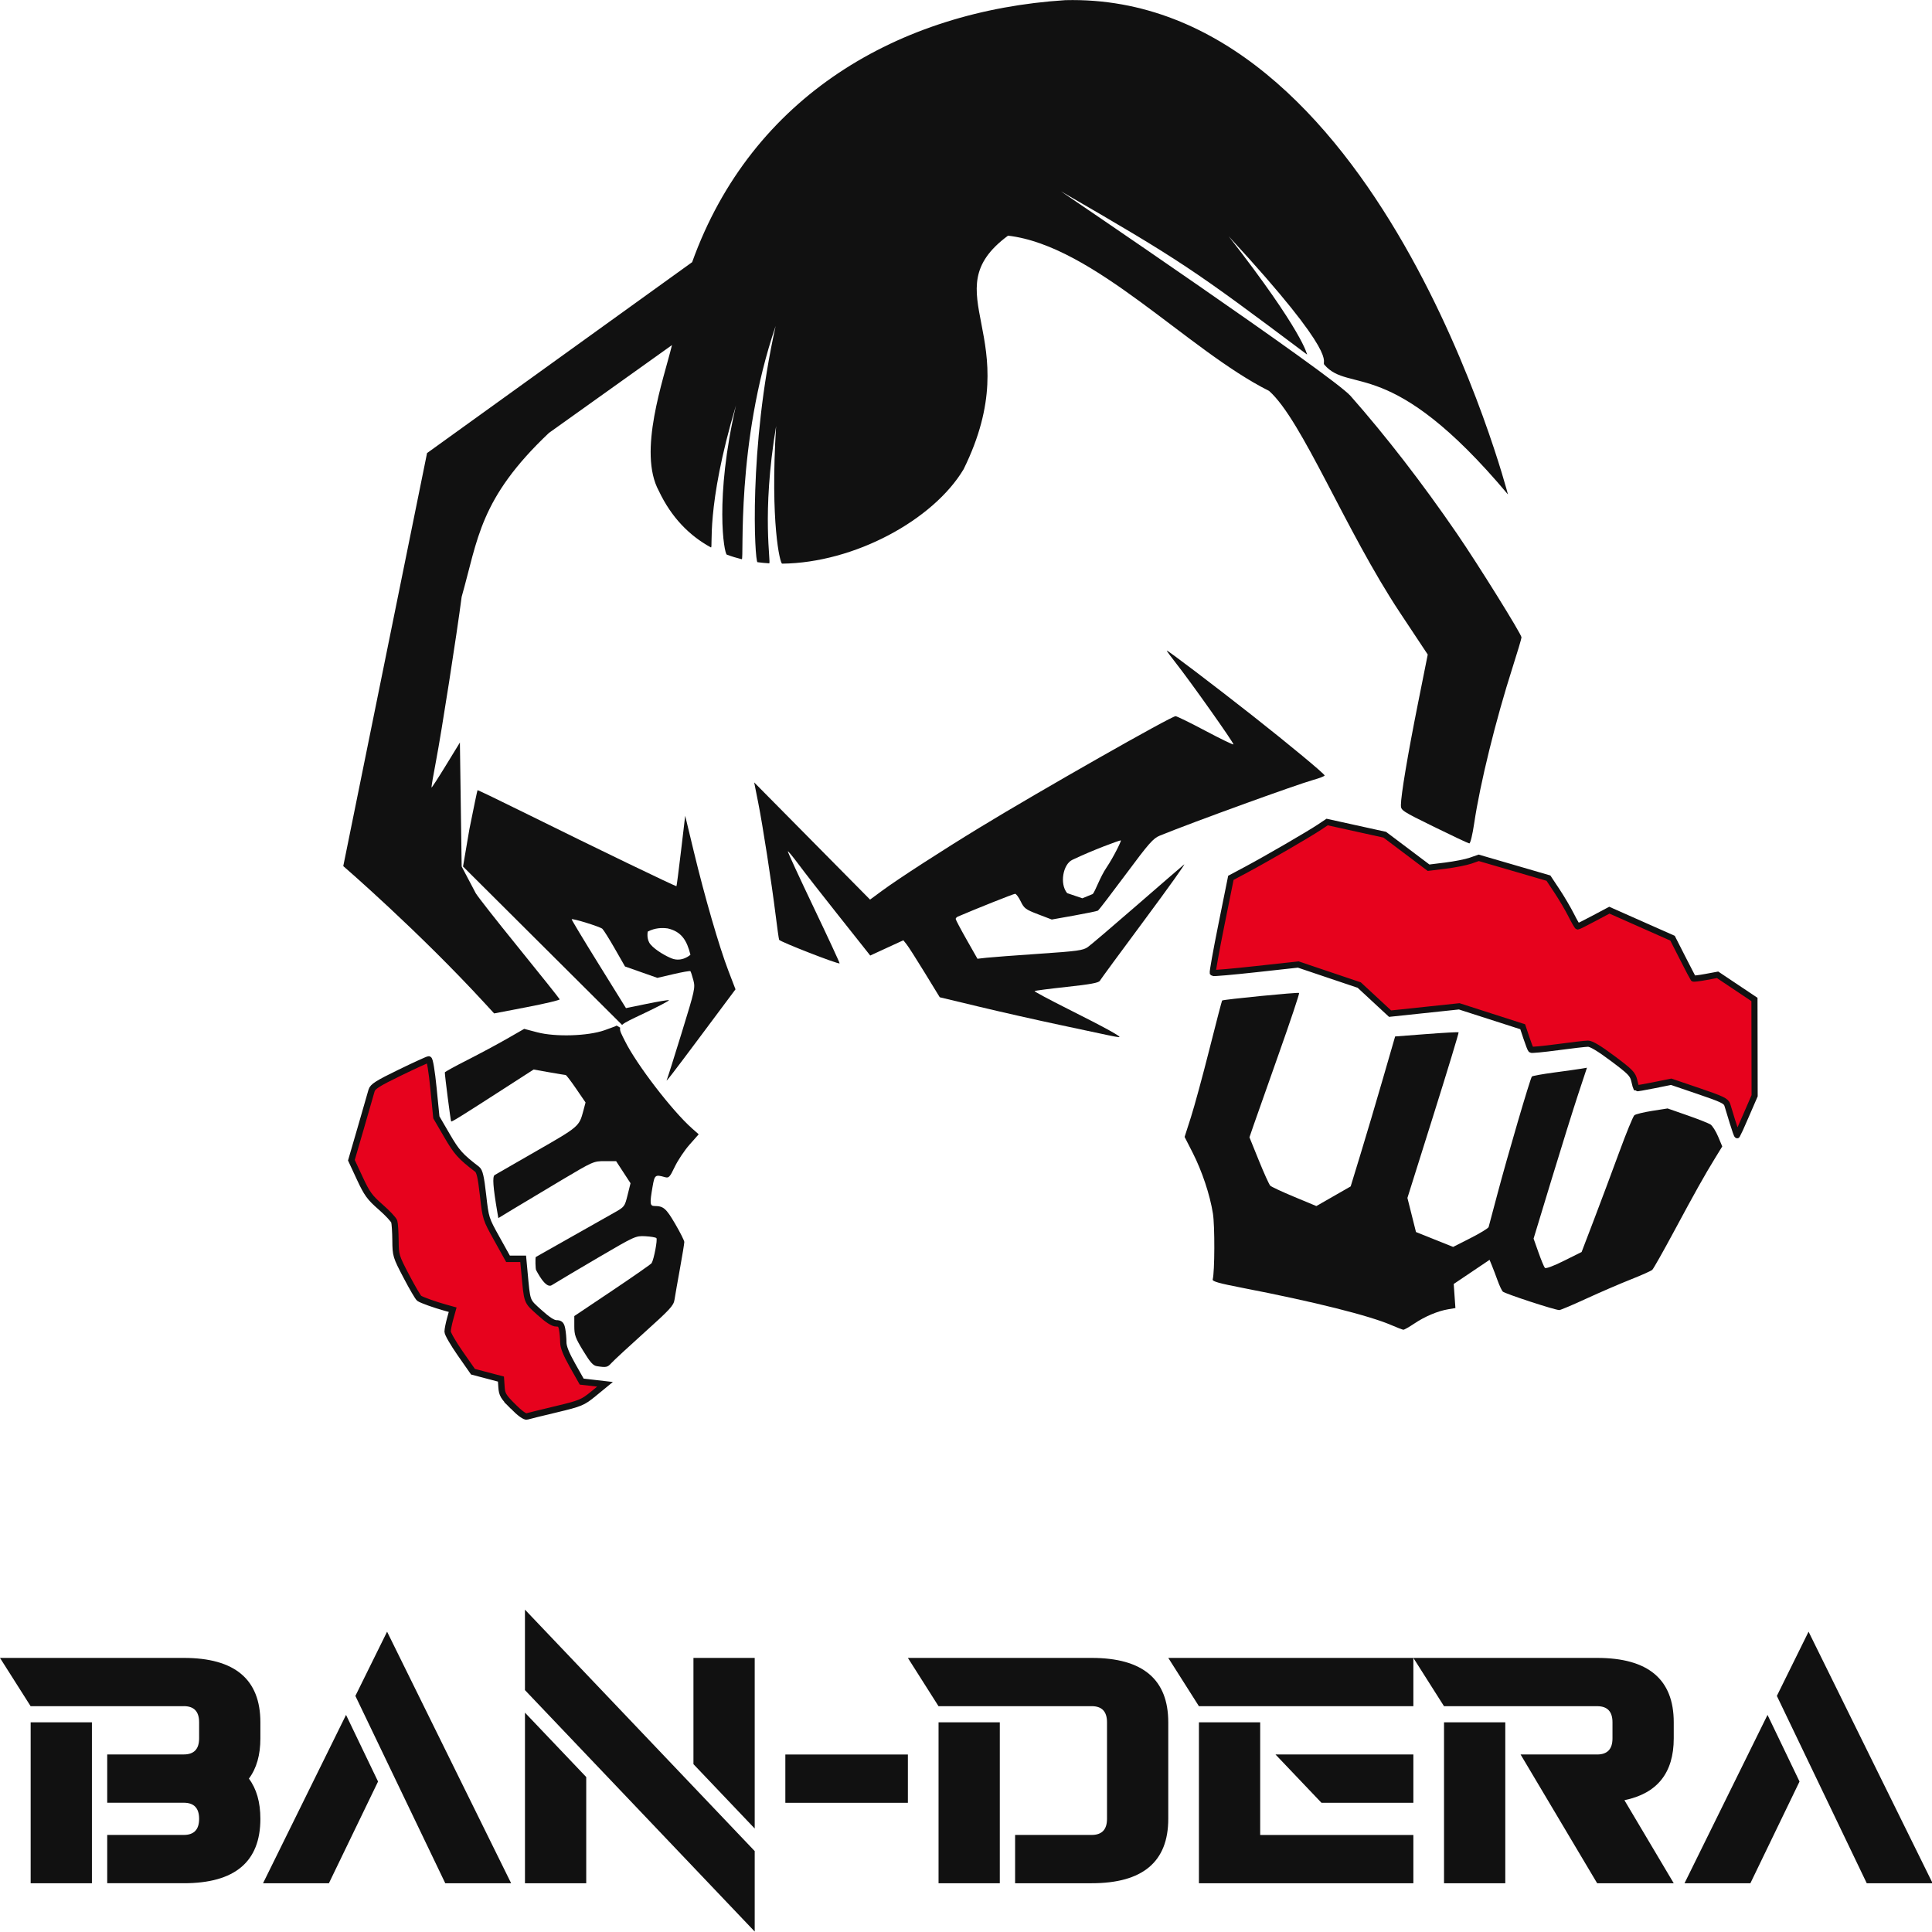<?xml version="1.0" encoding="UTF-8"?>
<!-- Created with Inkscape (http://www.inkscape.org/) -->
<svg width="100mm" height="100mm" version="1.1" viewBox="0 0 100 100" xmlns="http://www.w3.org/2000/svg">
 <g transform="matrix(1.042 0 0 1.095 -2.083 -7.599)" fill="#111" aria-label="Ban-DERA">
  <path d="m90.262 87.104 1.575-3.036 6.163 11.893h-3.272zm1.126 4.048-2.442 4.809h-3.272l4.124-7.959z"/>
  <path d="m76.772 95.961h-3.043v-7.609h3.043zm4.565-8.37h-7.609l-1.522-2.283h9.13q3.804 0 3.804 3.043v0.761q0 2.442-2.45 2.922l2.45 3.926h-3.804l-3.804-6.087h3.804q0.761 0 0.761-0.761v-0.761q0-0.761-0.761-0.761z"/>
  <path d="m72.206 87.591h-10.652l-1.522-2.283h12.174zm-10.652 0.761h3.043v5.326h7.609v2.283h-10.652zm10.652 3.804h-4.565l-2.283-2.283h6.848z"/>
  <path d="m51.663 95.961h-3.043v-7.609h3.043zm4.565-8.37h-7.609l-1.522-2.283h9.13q3.804 0 3.804 3.043v4.565q0 3.043-3.804 3.043h-3.804v-2.283h3.804q0.761 0 0.761-0.761v-4.565q0-0.761-0.761-0.761z"/>
  <path d="m47.097 92.157h-6.087v-2.283h6.087z"/>
  <path d="m28.075 83.026 11.413 11.413v3.804l-11.413-11.413zm8.37 7.304v-5.022h3.043v8.065zm-5.326 0.609v5.022h-3.043v-8.065z"/>
  <path d="m19.652 87.104 1.575-3.036 6.163 11.893h-3.272zm1.126 4.048-2.442 4.809h-3.272l4.124-7.959z"/>
  <path d="m6.565 95.961h-3.043v-7.609h3.043zm4.565-8.37h-7.609l-1.522-2.283h9.13q3.804 0 3.804 3.043v0.761q0 1.179-0.571 1.902 0.571 0.723 0.571 1.902 0 3.043-3.804 3.043h-3.804v-2.283h3.804q0.761 0 0.761-0.761t-0.761-0.761h-3.804v-2.283h3.804q0.761 0 0.761-0.761v-0.761q0-0.761-0.761-0.761z"/>
 </g>
 <g transform="matrix(.347 0 0 .351 10.42 9.648)" stroke="#111" stroke-width=".895">
  <g fill="#111" stroke="none">
   <path d="m38.834 100.29-0.13-9.046-0.132-9.237-2.082 3.362c-1.145 1.849-2.115 3.327-2.154 3.284-0.04-0.043 0.27-1.846 0.689-4.006 0.796-4.111 3.093-18.666 3.807-24.118 2.447-8.515 2.655-14.476 13.016-24.171l18.359-12.958c-1.25 5.071-5.147 15.752-1.955 21.519 1.866 3.905 4.571 6.604 7.756 8.316 0.382 0.205-0.856-5.712 3.743-20.925-3.211 13.705-1.774 21.843-1.364 21.994 0.728 0.268 1.473 0.493 2.233 0.677 0.371 0.09-0.938-17.016 5.048-34.391-4.085 18.082-3.118 34.772-2.708 34.827 0.575 0.076 1.155 0.132 1.74 0.168 0.335 0.021-1.179-7.145 1.038-20.236-0.898 14.283 0.589 20.288 0.898 20.284 10.778-0.113 22.551-6.438 27.071-13.924 9.755-19.576-4.879-26.029 6.625-34.443 12.821 1.476 26.817 16.904 38.935 22.892 4.944 4.326 11.344 20.501 19.531 32.704l4.141 6.173-1.475 7.294c-1.5 7.418-2.523 13.449-2.529 14.905-3e-3 0.785 0.129 0.87 4.958 3.217 2.728 1.326 5.088 2.422 5.243 2.435 0.161 0.014 0.474-1.256 0.729-2.952 0.887-5.91 3.205-15.215 5.733-23.024 0.729-2.252 1.325-4.235 1.325-4.407 0-0.471-6.445-10.712-9.653-15.336-5.123-7.387-10.583-14.37-15.848-20.27-2.691-3.016-43.2-30.174-43.2-30.174 17.931 10.255 19.761 11.502 36.717 24.074 0 0-0.592-3.358-11.696-17.444 17.006 18.21 13.753 18.345 14.265 18.935 3.778 4.354 9.846-1.548 27.394 19.138 0 0-19.378-74.043-66.028-72.889-24.775 1.572-46.759 14.126-55.66 38.636l-39.543 28.154-12.497 60.905s11.148 9.513 21.141 20.26l1.363 1.466 4.925-0.936c2.709-0.515 4.893-1.03 4.854-1.144-0.039-0.114-2.909-3.671-6.378-7.903-3.157-3.851-5.744-7.112-6.132-7.722"/>
   <path d="m144.01 68.453c0 0.072 0.619 0.908 1.375 1.856 2.227 2.795 8.704 11.846 8.572 11.979-0.067 0.067-1.96-0.842-4.207-2.021-2.247-1.179-4.238-2.143-4.426-2.143-0.645 0-20.167 10.97-29.095 16.349-5.72 3.446-12.235 7.613-14.654 9.372l-1.822 1.325-17.286-17.28 0.597 2.965c0.685 3.403 2 11.792 2.608 16.639 0.228 1.819 0.46 3.441 0.515 3.603 0.093 0.275 8.852 3.652 9.024 3.479 0.043-0.043-1.699-3.758-3.871-8.256-2.172-4.498-3.906-8.22-3.855-8.272 0.051-0.051 0.788 0.832 1.637 1.964 0.849 1.131 3.396 4.362 5.66 7.178 2.264 2.817 4.313 5.371 4.554 5.676l0.438 0.554 2.471-1.126 2.472-1.125 0.489 0.604c0.269 0.332 1.491 2.223 2.715 4.202l2.226 3.597 5.885 1.396c3.237 0.768 8.623 1.97 11.97 2.672s6.621 1.392 7.276 1.533 1.369 0.267 1.587 0.282c0.606 0.04-1.889-1.326-7.553-4.134-2.826-1.401-5.087-2.599-5.024-2.662 0.063-0.063 2.23-0.34 4.816-0.616 3.494-0.373 4.757-0.603 4.921-0.895 0.121-0.216 3.135-4.274 6.697-9.018 3.562-4.744 6.203-8.405 5.868-8.136-0.335 0.269-3.523 2.993-7.085 6.054-3.562 3.061-6.834 5.816-7.27 6.122-0.703 0.493-1.531 0.606-7.276 0.991-3.565 0.239-7.091 0.502-7.835 0.584l-1.352 0.15-1.624-2.83c-0.893-1.557-1.624-2.925-1.624-3.041 0-0.115 0.149-0.273 0.331-0.35 2.741-1.166 8.309-3.356 8.531-3.356 0.161 0 0.54 0.506 0.842 1.125 0.5 1.024 0.733 1.194 2.589 1.896l2.04 0.771 3.334-0.588c1.834-0.323 3.436-0.651 3.562-0.729 0.125-0.077 1.998-2.494 4.16-5.371 3.46-4.602 4.07-5.286 5.08-5.692 4.982-2.002 20.231-7.473 22.91-8.22 0.91-0.253 1.654-0.541 1.654-0.64 0-0.229-5.27-4.552-10.716-8.79-5.737-4.465-12.832-9.789-12.832-9.628zm-6.858 27.985c0.152 0-1.092 2.485-2.11 3.977-1.018 1.492-1.654 3.439-2.069 3.932l-1.558 0.631-2.264-0.762c-1.156-1.373-0.609-4.254 0.763-4.902 3.052-1.444 7-2.876 7.239-2.876z"/>
   <path d="m62.761 123.65c0.46-0.418 1.483-0.864 3.357-1.746 2.129-1.002 3.763-1.858 3.631-1.902-0.132-0.044-1.628 0.202-3.323 0.546l-3.083 0.626-4.085-6.51c-2.247-3.58-4.053-6.547-4.013-6.591 0.14-0.159 4.237 1.097 4.574 1.403 0.189 0.171 1.027 1.491 1.862 2.934l1.518 2.623 2.413 0.84 2.412 0.84 2.405-0.553c1.323-0.304 2.459-0.501 2.524-0.436 0.065 0.065 0.261 0.655 0.437 1.31 0.307 1.149 0.245 1.427-1.741 7.797-1.133 3.633-2.121 6.725-2.195 6.871-0.32 0.628 0.647-0.608 5.308-6.782l4.92-6.517-1.064-2.743c-1.368-3.526-3.515-10.843-5.152-17.56l-1.289-5.292-0.617 5.158c-0.34 2.837-0.647 5.189-0.684 5.225-0.083 0.083-12.117-5.66-22.093-10.544-4.134-2.024-7.546-3.649-7.581-3.612-0.036 0.037-0.582 2.628-1.214 5.756l-0.949 5.504m30.524 9.125c2.043 0.461 2.861 1.745 3.398 3.885 0 0-1.238 1.139-2.791 0.543-0.745-0.286-2.384-1.152-3.165-2.066-0.66-0.773-0.409-1.895-0.409-1.895 1.094-0.553 2.084-0.578 2.967-0.467z"/>
  </g>
  <path d="m228.43 138.05c-0.326-1.067-0.687-2.24-0.802-2.605-0.182-0.576-0.755-0.848-4.292-2.038l-4.083-1.374-2.572 0.513c-1.415 0.282-2.598 0.482-2.63 0.444-0.032-0.038-0.17-0.547-0.307-1.132-0.221-0.943-0.585-1.311-3.215-3.255-2.001-1.48-3.199-2.19-3.683-2.185-0.395 4e-3 -2.438 0.236-4.54 0.516-2.102 0.28-3.886 0.448-3.965 0.374-0.079-0.074-0.39-0.866-0.69-1.76l-0.547-1.626-9.47-3.011-10.312 1.08-2.301-2.108-2.301-2.108-9.097-3.032-6.308 0.686c-3.469 0.377-6.368 0.628-6.441 0.556-0.073-0.071 0.504-3.256 1.283-7.077l1.417-6.947 2.351-1.24c2.901-1.53 9.336-5.222 10.87-6.237l1.137-0.751 8.593 1.871 6.538 4.867 2.521-0.309c1.387-0.17 3.069-0.499 3.74-0.73l1.219-0.421 10.4 2.995 1.278 1.905c0.703 1.048 1.658 2.652 2.122 3.566 0.464 0.914 0.903 1.661 0.976 1.661 0.072 0 1.162-0.541 2.421-1.203l2.289-1.203 9.425 4.133 1.504 2.923c0.827 1.608 1.546 2.968 1.597 3.022 0.051 0.054 0.886-0.047 1.855-0.224l1.762-0.323 2.75 1.819 2.75 1.819 0.013 7.097 0.013 7.097-1.258 2.869c-0.692 1.578-1.293 2.905-1.336 2.949-0.043 0.044-0.345-0.793-0.671-1.86z" fill="#e7021d" stroke="#111" stroke-width=".912"/>
  <path d="m163.75 118.94c-0.132-0.132-11.317 0.955-11.484 1.116-0.044 0.042-0.896 3.276-1.894 7.185s-2.239 8.416-2.757 10.016l-0.944 2.909 1.184 2.292c1.417 2.744 2.592 6.224 3.041 9.009 0.294 1.823 0.271 8.604-0.034 9.715-0.08 0.292 0.933 0.574 4.527 1.262 10.604 2.029 18.863 4.074 22.142 5.484 0.846 0.364 1.645 0.666 1.776 0.672 0.13 6e-3 0.858-0.401 1.616-0.904 1.59-1.056 3.497-1.852 5.056-2.112l1.088-0.182-0.127-1.774-0.127-1.774 5.348-3.561 0.356 0.859c0.196 0.473 0.573 1.454 0.839 2.182 0.266 0.728 0.613 1.464 0.772 1.636 0.28 0.303 7.777 2.73 8.434 2.73 0.18 0 1.992-0.758 4.028-1.685 2.036-0.927 5.011-2.196 6.612-2.822 1.601-0.625 3.053-1.266 3.227-1.424 0.174-0.158 1.625-2.696 3.226-5.639 3.206-5.897 4.599-8.352 6.171-10.88l1.044-1.681-0.616-1.453c-0.339-0.799-0.855-1.605-1.146-1.79-0.291-0.185-1.848-0.792-3.46-1.348l-2.931-1.011-2.305 0.358c-1.268 0.197-2.461 0.488-2.652 0.645-0.191 0.158-1.208 2.608-2.26 5.446-1.052 2.838-2.744 7.311-3.76 9.941l-1.849 4.781-2.627 1.293c-1.625 0.799-2.715 1.196-2.856 1.039-0.126-0.139-0.556-1.165-0.955-2.281l-0.726-2.028 2.67-8.687c1.468-4.778 3.259-10.448 3.98-12.599l1.31-3.912-0.844 0.141c-0.464 0.077-2.273 0.329-4.019 0.559s-3.253 0.498-3.35 0.596c-0.234 0.238-3.649 11.747-5.156 17.376-0.662 2.474-1.247 4.644-1.299 4.821-0.052 0.177-1.264 0.909-2.693 1.626l-2.599 1.304-2.771-1.097-2.771-1.098-0.638-2.514-0.639-2.514 3.867-12.162c2.127-6.689 3.822-12.206 3.768-12.26-0.054-0.054-2.207 0.06-4.784 0.255l-4.685 0.355-1.82 6.218c-1.001 3.42-2.493 8.395-3.316 11.056l-1.496 4.838-2.559 1.449-2.559 1.449-3.285-1.351c-1.807-0.743-3.423-1.488-3.592-1.656s-0.937-1.842-1.705-3.719l-1.398-3.413 0.606-1.747c0.333-0.961 2.03-5.718 3.771-10.572 1.741-4.854 3.104-8.887 3.028-8.963z" fill="#111" stroke="none"/>
  <path d="m46.489 179.91c-1.431-1.417-1.639-1.761-1.711-2.823l-0.082-1.209-4.174-1.087-1.891-2.678c-1.04-1.473-1.891-2.928-1.891-3.232s0.17-1.157 0.377-1.894l0.377-1.34-1.119-0.308c-1.574-0.433-3.487-1.11-3.867-1.369-0.177-0.12-1.042-1.579-1.921-3.24-1.563-2.953-1.6-3.072-1.623-5.284-0.013-1.244-0.094-2.499-0.18-2.789-0.086-0.29-1.003-1.259-2.038-2.153-1.637-1.414-2.042-1.969-3.12-4.263l-1.239-2.638 1.405-4.772c0.773-2.625 1.493-5.096 1.6-5.493 0.16-0.594 0.906-1.062 4.22-2.653 2.214-1.062 4.152-1.939 4.308-1.947 0.167-8e-3 0.459 1.738 0.712 4.264l0.429 4.279 1.58 2.684c1.457 2.475 1.996 3.071 4.497 4.971 0.381 0.289 0.578 1.141 0.887 3.833 0.395 3.444 0.406 3.476 2.061 6.417l1.663 2.956h2.262l0.17 1.803c0.45 4.759 0.298 4.346 2.256 6.106 1.188 1.068 2.03 1.609 2.506 1.609 0.586 0 0.747 0.163 0.885 0.901 0.093 0.496 0.169 1.348 0.169 1.893 0 0.686 0.424 1.733 1.372 3.394l1.372 2.402 3.478 0.398-1.708 1.383c-1.61 1.304-1.932 1.436-5.606 2.304-2.143 0.506-4.098 0.981-4.343 1.055-0.278 0.084-1.059-0.473-2.075-1.48z" fill="#e7021d" stroke="#111" stroke-width=".944"/>
  <path d="m61.953 123.75c-0.053 0.052-0.871 0.362-1.817 0.689-2.486 0.86-7.324 1.006-10.022 0.303l-1.952-0.508-2.546 1.445c-1.4 0.795-4.064 2.207-5.92 3.139-1.855 0.931-3.373 1.757-3.373 1.835 0 0.509 0.866 7.15 0.943 7.231 0.093 0.097 1.452-0.74 8.789-5.416l3.514-2.24 2.306 0.404c1.269 0.222 2.381 0.404 2.472 0.405 0.091 0 0.796 0.912 1.566 2.026l1.4 2.025-0.325 1.213c-0.62 2.318-0.652 2.346-6.908 5.892-3.274 1.856-6.119 3.474-6.322 3.596-0.359 0.215-0.245 1.767 0.405 5.522l0.143 0.826 2.292-1.375c1.261-0.756 4.453-2.646 7.094-4.199 4.748-2.793 4.822-2.825 6.491-2.825h1.688l1.076 1.63 1.076 1.63-0.439 1.74c-0.439 1.739-0.44 1.74-2.143 2.684-2.363 1.31-11.481 6.405-11.549 6.454-0.091 0.066-0.057 1.834 0.053 1.944 0.055 0.055 1.376 2.791 2.318 2.215 0.941-0.576 4.139-2.454 7.106-4.172 5.286-3.061 5.425-3.123 6.85-3.051 0.8 0.04 1.548 0.164 1.661 0.275 0.198 0.194-0.37 3.142-0.711 3.694-0.091 0.147-2.723 1.962-5.849 4.034l-5.684 3.768v1.487c0 1.322 0.147 1.726 1.326 3.641 1.055 1.714 1.474 2.177 2.05 2.264 1.418 0.215 1.566 0.181 2.2-0.505 0.353-0.382 2.572-2.411 4.931-4.509 3.798-3.377 4.307-3.926 4.44-4.795 0.083-0.54 0.446-2.589 0.807-4.554 0.361-1.964 0.655-3.743 0.653-3.951-0.002-0.209-0.62-1.421-1.373-2.693-1.348-2.277-1.732-2.604-3.062-2.612-0.698-4e-3 -0.735-0.349-0.303-2.826 0.308-1.769 0.394-1.837 1.825-1.438 0.608 0.17 0.73 0.046 1.505-1.548 0.464-0.953 1.453-2.414 2.199-3.248l1.355-1.516-0.989-0.866c-2.967-2.597-8.262-9.411-10-12.869-0.513-1.02-0.843-1.555-0.72-1.989" fill="#111" stroke="none"/>
 </g>
</svg>
